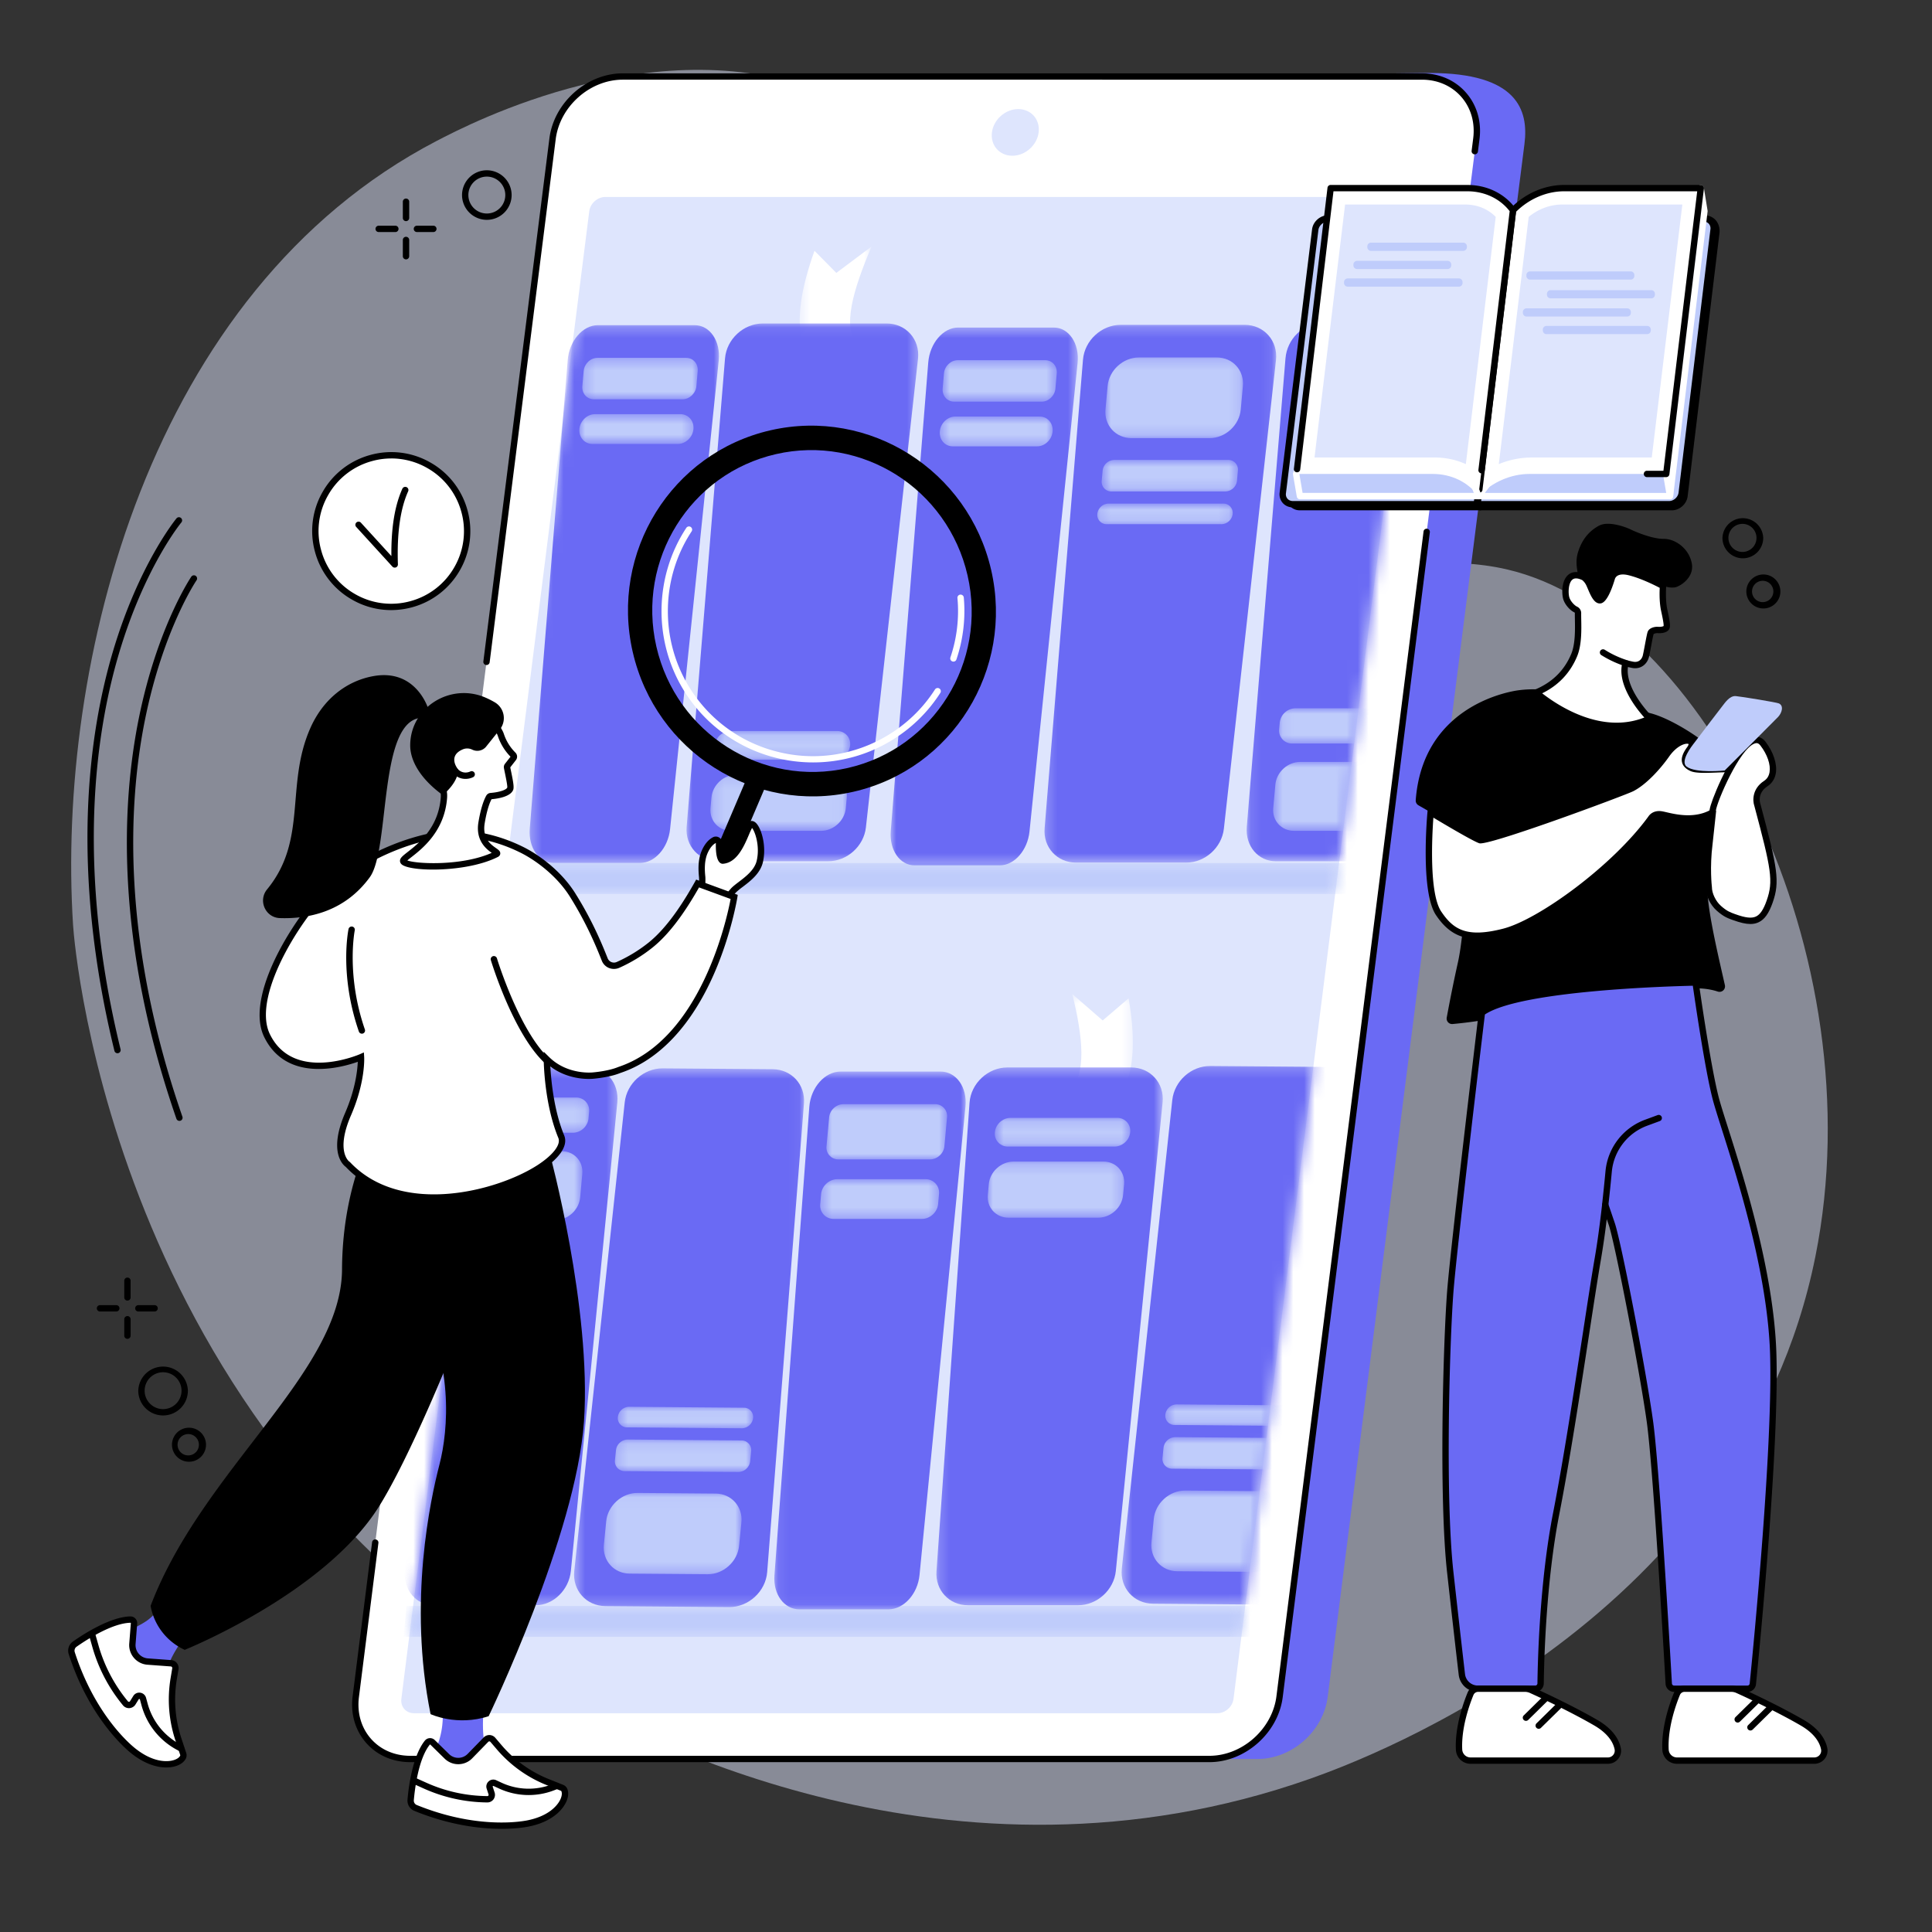 <svg width="180" height="180" viewBox="0 0 180 180" fill="none" xmlns="http://www.w3.org/2000/svg"><rect x="0" y="0" width="180" height="180" fill="#333333" stroke="none"/><path d="M52.925 158.128C10.746 135.039 6.944 88.326 6.807 86.181 5.262 61.89 13.784 27.15 40.666 13.138c3.107-1.618 20.85-10.867 36.592-4.307 12.531 5.224 24.623 20.813 28.707 34.317.577 1.914 1.031 3.905 2.838 5.953 6.981 7.903 20.706 1.427 31.579 3.945 18.521 4.29 34.374 35.98 28.759 63.993-6.763 33.73-41.563 46.731-47.029 48.664-33.632 11.888-63.122-4.254-69.187-7.575" fill="#DEE5FD" fill-opacity=".5"/><path d="M43.269 47.616a7.06 7.06 0 0 1-4.948 8.677 7.07 7.07 0 0 1-8.685-4.944 7.06 7.06 0 0 1 4.948-8.676c3.765-1.031 7.654 1.181 8.685 4.943" fill="#fff"/><path d="M36.463 42.713c-.6 0-1.206.08-1.8.245a6.72 6.72 0 0 0-4.093 3.175 6.7 6.7 0 0 0-.647 5.137 6.72 6.72 0 0 0 3.178 4.091 6.73 6.73 0 0 0 5.143.645 6.73 6.73 0 0 0 4.093-3.174 6.72 6.72 0 0 0 .647-5.138 6.72 6.72 0 0 0-3.18-4.09 6.74 6.74 0 0 0-3.341-.892m-.02 14.13a7.3 7.3 0 0 1-3.635-.97 7.3 7.3 0 0 1-3.457-4.445 7.3 7.3 0 0 1 .703-5.588 7.32 7.32 0 0 1 4.451-3.452 7.32 7.32 0 0 1 5.593.703 7.3 7.3 0 0 1 3.456 4.446 7.3 7.3 0 0 1-.703 5.587 7.33 7.33 0 0 1-4.451 3.454 7.5 7.5 0 0 1-1.958.264" fill="#000"/><path d="M36.777 52.884a.3.3 0 0 1-.219-.095l-3.371-3.696a.294.294 0 0 1 .019-.416.296.296 0 0 1 .418.019l2.84 3.112c-.024-2.634.312-4.693 1.022-6.274a.3.3 0 0 1 .392-.15.297.297 0 0 1 .148.392c-.733 1.63-1.054 3.917-.954 6.803a.293.293 0 0 1-.295.305" fill="#000"/><path d="M117.157 163.881H42.708c-3.208 0-5.48-2.592-5.075-5.787L55.965 13.41c.404-3.195 3.333-5.784 6.541-5.784l70.712-.825c8.117 0 9.218 3.414 8.813 6.609l-18.332 144.684c-.405 3.195-3.334 5.787-6.542 5.787" fill="#6A6AF4"/><path d="M112.674 163.881H38.225c-3.208 0-5.48-2.599-5.077-5.805L51.482 12.932c.403-3.205 3.331-5.803 6.541-5.803h74.449c3.207 0 5.479 2.598 5.076 5.803l-18.334 145.144c-.403 3.206-3.332 5.805-6.54 5.805" fill="#fff"/><path d="M37.394 158.276 54.899 19.687c.091-.74.768-1.338 1.509-1.338h74.848c.741 0 1.266.598 1.172 1.338l-17.503 138.589c-.092.741-.769 1.341-1.511 1.341H38.566c-.741 0-1.266-.6-1.172-1.341M94.317 14.51c-1.202 0-2.053-.974-1.901-2.174s1.249-2.173 2.45-2.173c1.203 0 2.054.973 1.902 2.173s-1.249 2.175-2.45 2.175" fill="#DEE5FD"/><path d="M112.673 164.175H38.224c-1.63 0-3.086-.634-4.1-1.783-1.026-1.163-1.478-2.708-1.27-4.352l1.813-14.349a.296.296 0 1 1 .587.075l-1.813 14.347c-.186 1.474.214 2.856 1.125 3.889.902 1.02 2.201 1.582 3.658 1.582h74.449c3.058 0 5.863-2.488 6.249-5.544l13.707-108.523a.293.293 0 0 1 .33-.257c.161.02.275.169.256.33l-13.706 108.523c-.424 3.343-3.489 6.062-6.836 6.062M45.326 61.958l-.037-.002a.295.295 0 0 1-.255-.33l6.153-48.732c.422-3.343 3.488-6.061 6.837-6.061h74.448c1.628 0 3.085.633 4.099 1.783 1.028 1.162 1.478 2.707 1.271 4.352l-.148 1.164a.296.296 0 0 1-.587-.073l.147-1.165c.187-1.473-.212-2.853-1.125-3.888-.902-1.02-2.2-1.583-3.657-1.583H58.024c-3.06 0-5.864 2.488-6.25 5.544L45.62 61.7a.294.294 0 0 1-.293.259" fill="#000"/><mask id="a" style="mask-type:luminance" maskUnits="userSpaceOnUse" x="45" y="80" width="81" height="4"><path d="M45.938 80.359h79.944v2.95H45.938z" fill="#fff"/></mask><g mask="url(#a)"><mask id="b" style="mask-type:luminance" maskUnits="userSpaceOnUse" x="37" y="18" width="96" height="142"><path d="M37.386 158.276 54.889 19.687c.094-.74.77-1.338 1.511-1.338h74.848c.741 0 1.266.598 1.172 1.338l-17.503 138.589c-.092.741-.769 1.341-1.509 1.341h-74.85c-.74 0-1.266-.6-1.172-1.341" fill="#fff"/></mask><g mask="url(#b)"><path d="M125.543 83.295H45.984l.265-2.884h79.558z" fill="#BFCCFB"/></g></g><mask id="c" style="mask-type:luminance" maskUnits="userSpaceOnUse" x="37" y="149" width="80" height="4"><path d="M37.523 149.586h79.229v2.951H37.523z" fill="#fff"/></mask><g mask="url(#c)"><mask id="d" style="mask-type:luminance" maskUnits="userSpaceOnUse" x="37" y="18" width="96" height="142"><path d="M37.394 158.276 54.897 19.688c.093-.741.77-1.34 1.511-1.34h74.848c.741 0 1.266.599 1.172 1.34l-17.503 138.588c-.092.741-.769 1.341-1.509 1.341h-74.85c-.741 0-1.266-.6-1.172-1.341" fill="#fff"/></mask><g mask="url(#d)"><path d="M116.421 152.503h-78.82l.263-2.883h78.819z" fill="#BFCCFB"/></g></g><mask id="e" style="mask-type:luminance" maskUnits="userSpaceOnUse" x="99" y="92" width="7" height="10"><path d="M99.477 92.612h6.088v9.212h-6.088z" fill="#fff"/></mask><g mask="url(#e)"><mask id="f" style="mask-type:luminance" maskUnits="userSpaceOnUse" x="37" y="18" width="96" height="142"><path d="M37.394 158.276 54.897 19.687c.093-.74.77-1.338 1.511-1.338h74.848c.741 0 1.266.598 1.172 1.338l-17.503 138.589c-.092.741-.769 1.341-1.509 1.341h-74.85c-.741 0-1.266-.6-1.172-1.341" fill="#fff"/></mask><g mask="url(#f)"><path d="M104.631 101.741c1.123-2.323 1.108-5.35.516-8.73l-2.41 2.063-2.833-2.46c.966 3.98 1.416 7.531-.373 9.206z" fill="#fff"/></g></g><mask id="g" style="mask-type:luminance" maskUnits="userSpaceOnUse" x="87" y="99" width="22" height="51"><path d="M87.21 99.409h21.128v50.177H87.211z" fill="#fff"/></mask><g mask="url(#g)"><mask id="h" style="mask-type:luminance" maskUnits="userSpaceOnUse" x="37" y="18" width="96" height="142"><path d="M37.394 158.276 54.897 19.687c.093-.74.77-1.338 1.511-1.338h74.848c.741 0 1.266.598 1.172 1.338l-17.503 138.589c-.092.741-.769 1.341-1.509 1.341h-74.85c-.741 0-1.266-.6-1.172-1.341" fill="#fff"/></mask><g mask="url(#h)"><path d="M90.188 149.557h10.257c1.77 0 3.339-1.427 3.515-3.197l4.358-43.655c.178-1.793-1.138-3.253-2.933-3.253H93.854c-1.808 0-3.397 1.483-3.525 3.288l-3.079 43.658c-.124 1.755 1.183 3.159 2.938 3.159" fill="#6A6AF4"/></g></g><mask id="i" style="mask-type:luminance" maskUnits="userSpaceOnUse" x="92" y="104" width="14" height="3"><path d="M92.672 104.149h12.712v2.683H92.672z" fill="#fff"/></mask><g mask="url(#i)"><mask id="j" style="mask-type:luminance" maskUnits="userSpaceOnUse" x="37" y="18" width="96" height="142"><path d="M37.394 158.276 54.897 19.687c.093-.74.77-1.338 1.511-1.338h74.848c.741 0 1.266.598 1.172 1.338l-17.503 138.589c-.092.741-.769 1.341-1.509 1.341h-74.85c-.741 0-1.266-.6-1.172-1.341" fill="#fff"/></mask><g mask="url(#j)"><path d="M93.908 106.82h9.93c.739 0 1.391-.596 1.459-1.335a1.2 1.2 0 0 0-1.215-1.335H94.15c-.739 0-1.391.599-1.457 1.335a1.198 1.198 0 0 0 1.215 1.335" fill="#BFCCFB"/></g></g><mask id="k" style="mask-type:luminance" maskUnits="userSpaceOnUse" x="91" y="108" width="14" height="6"><path d="M91.96 108.174h12.802v5.277H91.961z" fill="#fff"/></mask><g mask="url(#k)"><mask id="l" style="mask-type:luminance" maskUnits="userSpaceOnUse" x="37" y="18" width="96" height="142"><path d="M37.394 158.276 54.897 19.687c.093-.74.77-1.338 1.511-1.338h74.848c.741 0 1.266.598 1.172 1.338l-17.503 138.589c-.092.741-.769 1.341-1.509 1.341h-74.85c-.741 0-1.266-.6-1.172-1.341" fill="#fff"/></mask><g mask="url(#l)"><path d="M93.958 113.447h8.366c1.172 0 2.205-.947 2.312-2.115l.09-.996c.107-1.168-.755-2.115-1.925-2.115h-8.369c-1.17 0-2.205.947-2.31 2.115l-.09.996c-.106 1.168.756 2.115 1.926 2.115" fill="#BFCCFB"/></g></g><mask id="m" style="mask-type:luminance" maskUnits="userSpaceOnUse" x="37" y="99" width="21" height="51"><path d="M37.703 99.409h19.873v50.177H37.703z" fill="#fff"/></mask><g mask="url(#m)"><mask id="n" style="mask-type:luminance" maskUnits="userSpaceOnUse" x="37" y="18" width="96" height="142"><path d="M37.394 158.276 54.897 19.687c.093-.74.77-1.338 1.511-1.338h74.848c.741 0 1.266.598 1.172 1.338l-17.503 138.589c-.092.741-.769 1.341-1.509 1.341h-74.85c-.741 0-1.266-.6-1.172-1.341" fill="#fff"/></mask><g mask="url(#n)"><path d="M40.412 149.557h9.497c1.639 0 3.101-1.427 3.278-3.195l4.327-43.657c.176-1.791-1.033-3.253-2.693-3.253H44.144c-1.674 0-3.155 1.483-3.285 3.29l-3.146 43.656c-.126 1.755 1.074 3.159 2.7 3.159" fill="#6A6AF4"/></g></g><mask id="o" style="mask-type:luminance" maskUnits="userSpaceOnUse" x="43" y="102" width="12" height="4"><path d="M43.523 102.24h11.37v3.341h-11.37z" fill="#fff"/></mask><g mask="url(#o)"><mask id="p" style="mask-type:luminance" maskUnits="userSpaceOnUse" x="37" y="18" width="96" height="142"><path d="M37.394 158.276 54.897 19.687c.093-.74.77-1.338 1.511-1.338h74.848c.741 0 1.266.598 1.172 1.338l-17.503 138.589c-.092.741-.769 1.341-1.509 1.341h-74.85c-.741 0-1.266-.6-1.172-1.341" fill="#fff"/></mask><g mask="url(#p)"><path d="M44.76 105.534h8.612c.738 0 1.39-.598 1.458-1.335l.055-.607a1.2 1.2 0 0 0-1.215-1.337h-8.612c-.739 0-1.391.598-1.459 1.337l-.054.607a1.2 1.2 0 0 0 1.215 1.335" fill="#BFCCFB"/></g></g><mask id="q" style="mask-type:luminance" maskUnits="userSpaceOnUse" x="42" y="107" width="13" height="7"><path d="M42.719 107.19h11.548v6.529H42.719z" fill="#fff"/></mask><g mask="url(#q)"><mask id="r" style="mask-type:luminance" maskUnits="userSpaceOnUse" x="37" y="18" width="96" height="142"><path d="M37.394 158.276 54.897 19.687c.093-.74.77-1.338 1.511-1.338h74.848c.741 0 1.266.598 1.172 1.338l-17.503 138.589c-.092.741-.769 1.341-1.509 1.341h-74.85c-.741 0-1.266-.6-1.172-1.341" fill="#fff"/></mask><g mask="url(#r)"><path d="M44.692 113.67h7.05c1.17 0 2.204-.947 2.31-2.117l.2-2.184c.104-1.168-.758-2.115-1.927-2.115h-7.05c-1.17 0-2.204.947-2.31 2.115l-.198 2.184c-.107 1.17.755 2.117 1.925 2.117" fill="#BFCCFB"/></g></g><mask id="s" style="mask-type:luminance" maskUnits="userSpaceOnUse" x="53" y="99" width="22" height="51"><path d="M53.46 99.499h21.487v50.261H53.46z" fill="#fff"/></mask><g mask="url(#s)"><mask id="t" style="mask-type:luminance" maskUnits="userSpaceOnUse" x="37" y="18" width="96" height="142"><path d="M37.394 158.276 54.897 19.688c.093-.741.77-1.34 1.511-1.34h74.848c.741 0 1.266.599 1.172 1.34l-17.503 138.588c-.092.741-.769 1.341-1.509 1.341h-74.85c-.741 0-1.266-.6-1.172-1.341" fill="#fff"/></mask><g mask="url(#t)"><path d="m71.99 99.617-10.246-.08c-1.77-.014-3.349 1.4-3.54 3.168l-4.7 43.654c-.194 1.792 1.11 3.264 2.902 3.277l11.524.092c1.805.015 3.406-1.458 3.547-3.264l3.426-43.663c.137-1.753-1.155-3.169-2.912-3.184" fill="#6A6AF4"/></g></g><mask id="u" style="mask-type:luminance" maskUnits="userSpaceOnUse" x="56" y="139" width="14" height="8"><path d="M56.234 139.031h12.884v7.692H56.234z" fill="#fff"/></mask><g mask="url(#u)"><mask id="v" style="mask-type:luminance" maskUnits="userSpaceOnUse" x="37" y="18" width="96" height="142"><path d="M37.394 158.276 54.897 19.687c.093-.74.77-1.338 1.511-1.338h74.848c.741 0 1.266.598 1.172 1.338l-17.503 138.589c-.092.741-.769 1.341-1.509 1.341h-74.85c-.741 0-1.266-.6-1.172-1.341" fill="#fff"/></mask><g mask="url(#v)"><path d="m66.666 139.151-7.253-.058c-1.475-.011-2.79 1.176-2.936 2.651l-.214 2.175c-.146 1.474.932 2.68 2.408 2.693l7.252.056c1.476.011 2.788-1.174 2.935-2.649l.215-2.175c.147-1.476-.932-2.682-2.407-2.693" fill="#BFCCFB"/></g></g><mask id="w" style="mask-type:luminance" maskUnits="userSpaceOnUse" x="57" y="134" width="14" height="4"><path d="M57.219 134.111H70.02v3.042h-12.8z" fill="#fff"/></mask><g mask="url(#w)"><mask id="x" style="mask-type:luminance" maskUnits="userSpaceOnUse" x="37" y="18" width="96" height="142"><path d="M37.394 158.276 54.897 19.688c.093-.741.77-1.34 1.511-1.34h74.848c.741 0 1.266.599 1.172 1.34l-17.503 138.588c-.092.741-.769 1.341-1.509 1.341h-74.85c-.741 0-1.266-.6-1.172-1.341" fill="#fff"/></mask><g mask="url(#x)"><path d="m69.077 134.203-10.587-.084a1.12 1.12 0 0 0-1.102.996l-.094.93a.904.904 0 0 0 .906 1.012l10.586.083a1.125 1.125 0 0 0 1.104-.996l.092-.93a.902.902 0 0 0-.906-1.011" fill="#BFCCFB"/></g></g><mask id="y" style="mask-type:luminance" maskUnits="userSpaceOnUse" x="57" y="131" width="14" height="3"><path d="M57.492 131.04h12.713v2.089H57.492z" fill="#fff"/></mask><g mask="url(#y)"><mask id="z" style="mask-type:luminance" maskUnits="userSpaceOnUse" x="37" y="18" width="96" height="142"><path d="M37.394 158.276 54.897 19.688c.093-.741.77-1.34 1.511-1.34h74.848c.741 0 1.266.599 1.172 1.34l-17.503 138.588c-.092.741-.769 1.341-1.509 1.341h-74.85c-.741 0-1.266-.6-1.172-1.341" fill="#fff"/></mask><g mask="url(#z)"><path d="m69.297 131.153-10.678-.085a1.07 1.07 0 0 0-1.052.951.86.86 0 0 0 .863.965l10.678.085a1.07 1.07 0 0 0 1.054-.951.86.86 0 0 0-.865-.965" fill="#BFCCFB"/></g></g><mask id="A" style="mask-type:luminance" maskUnits="userSpaceOnUse" x="104" y="99" width="22" height="51"><path d="M104.492 99.23h21.486v50.356h-21.486z" fill="#fff"/></mask><g mask="url(#A)"><mask id="B" style="mask-type:luminance" maskUnits="userSpaceOnUse" x="37" y="18" width="96" height="142"><path d="M37.394 158.276 54.897 19.688c.093-.741.77-1.34 1.511-1.34h74.848c.741 0 1.266.599 1.172 1.34l-17.503 138.588c-.092.741-.769 1.341-1.509 1.341h-74.85c-.741 0-1.266-.6-1.172-1.341" fill="#fff"/></mask><g mask="url(#B)"><path d="m123.006 99.396-10.246-.08c-1.769-.016-3.349 1.4-3.54 3.168l-4.701 43.654c-.193 1.79 1.112 3.262 2.902 3.275l11.524.092c1.806.015 3.405-1.457 3.548-3.262l3.425-43.664c.139-1.755-1.157-3.17-2.912-3.183" fill="#6A6AF4"/></g></g><mask id="C" style="mask-type:luminance" maskUnits="userSpaceOnUse" x="107" y="138" width="14" height="9"><path d="M107.266 138.851h12.89v7.603h-12.89z" fill="#fff"/></mask><g mask="url(#C)"><mask id="D" style="mask-type:luminance" maskUnits="userSpaceOnUse" x="37" y="18" width="96" height="142"><path d="M37.394 158.276 54.897 19.688c.093-.741.77-1.34 1.511-1.34h74.848c.741 0 1.266.599 1.172 1.34l-17.503 138.588c-.092.741-.769 1.341-1.509 1.341h-74.85c-.741 0-1.266-.6-1.172-1.341" fill="#fff"/></mask><g mask="url(#D)"><path d="m117.681 138.928-7.252-.056c-1.476-.011-2.788 1.174-2.934 2.649l-.216 2.175c-.146 1.476.932 2.682 2.407 2.693l7.253.056c1.476.013 2.79-1.174 2.936-2.649l.214-2.175c.146-1.476-.932-2.68-2.408-2.693" fill="#BFCCFB"/></g></g><mask id="E" style="mask-type:luminance" maskUnits="userSpaceOnUse" x="108" y="133" width="14" height="4"><path d="M108.25 133.843h12.803v3.131H108.25z" fill="#fff"/></mask><g mask="url(#E)"><mask id="F" style="mask-type:luminance" maskUnits="userSpaceOnUse" x="37" y="18" width="96" height="142"><path d="M37.394 158.276 54.897 19.687c.093-.74.77-1.338 1.511-1.338h74.848c.741 0 1.266.598 1.172 1.338l-17.503 138.589c-.092.741-.769 1.341-1.509 1.341h-74.85c-.741 0-1.266-.6-1.172-1.341" fill="#fff"/></mask><g mask="url(#F)"><path d="m120.092 133.98-10.588-.084a1.125 1.125 0 0 0-1.103.997l-.091.928a.903.903 0 0 0 .903 1.013l10.587.084a1.123 1.123 0 0 0 1.104-.997l.092-.929a.902.902 0 0 0-.904-1.012" fill="#BFCCFB"/></g></g><mask id="G" style="mask-type:luminance" maskUnits="userSpaceOnUse" x="108" y="130" width="14" height="3"><path d="M108.516 130.802h12.71v2.057h-12.71z" fill="#fff"/></mask><g mask="url(#G)"><mask id="H" style="mask-type:luminance" maskUnits="userSpaceOnUse" x="37" y="18" width="96" height="142"><path d="M37.386 158.276 54.889 19.688c.094-.741.77-1.34 1.511-1.34h74.848c.741 0 1.266.599 1.172 1.34l-17.503 138.588c-.092.741-.769 1.341-1.509 1.341h-74.85c-.74 0-1.266-.6-1.172-1.341" fill="#fff"/></mask><g mask="url(#H)"><path d="m120.305 130.931-10.678-.086a1.07 1.07 0 0 0-1.052.951.86.86 0 0 0 .864.965l10.679.086a1.07 1.07 0 0 0 1.051-.95.86.86 0 0 0-.864-.966" fill="#BFCCFB"/></g></g><mask id="I" style="mask-type:luminance" maskUnits="userSpaceOnUse" x="72" y="99" width="18" height="51"><path d="M72.086 99.767H89.99v50.175H72.086z" fill="#fff"/></mask><g mask="url(#I)"><mask id="J" style="mask-type:luminance" maskUnits="userSpaceOnUse" x="37" y="18" width="96" height="142"><path d="M37.394 158.276 54.897 19.687c.093-.74.77-1.338 1.511-1.338h74.848c.741 0 1.266.598 1.172 1.338l-17.503 138.589c-.092.741-.769 1.341-1.509 1.341h-74.85c-.741 0-1.266-.6-1.172-1.341" fill="#fff"/></mask><g mask="url(#J)"><path d="M74.475 149.938h8.295c1.432 0 2.726-1.425 2.9-3.195l4.281-43.658c.176-1.79-.864-3.25-2.314-3.25H78.31c-1.46 0-2.773 1.482-2.908 3.288l-3.25 43.657c-.129 1.755.903 3.158 2.324 3.158" fill="#6A6AF4"/></g></g><mask id="K" style="mask-type:luminance" maskUnits="userSpaceOnUse" x="76" y="102" width="13" height="7"><path d="M76.914 102.808h11.37v5.276h-11.37z" fill="#fff"/></mask><g mask="url(#K)"><mask id="L" style="mask-type:luminance" maskUnits="userSpaceOnUse" x="37" y="18" width="96" height="142"><path d="M37.394 158.276 54.897 19.687c.093-.74.77-1.338 1.511-1.338h74.848c.741 0 1.266.598 1.172 1.338l-17.503 138.589c-.092.741-.769 1.341-1.509 1.341h-74.85c-.741 0-1.266-.6-1.172-1.341" fill="#fff"/></mask><g mask="url(#L)"><path d="M78.123 108.017h8.521c.681 0 1.281-.55 1.343-1.228l.244-2.685a1.105 1.105 0 0 0-1.118-1.23h-8.522c-.68 0-1.28.551-1.342 1.23l-.244 2.685a1.103 1.103 0 0 0 1.118 1.228" fill="#BFCCFB"/></g></g><mask id="M" style="mask-type:luminance" maskUnits="userSpaceOnUse" x="76" y="109" width="12" height="5"><path d="M76.383 109.785h11.19v3.846h-11.19z" fill="#fff"/></mask><g mask="url(#M)"><mask id="N" style="mask-type:luminance" maskUnits="userSpaceOnUse" x="37" y="18" width="96" height="142"><path d="M37.394 158.276 54.897 19.687c.093-.74.77-1.338 1.511-1.338h74.848c.741 0 1.266.598 1.172 1.338l-17.503 138.589c-.092.741-.769 1.341-1.509 1.341h-74.85c-.741 0-1.266-.6-1.172-1.341" fill="#fff"/></mask><g mask="url(#N)"><path d="M77.682 113.561h8.203c.769 0 1.445-.621 1.517-1.387l.082-.921a1.248 1.248 0 0 0-1.263-1.389h-8.202c-.769 0-1.447.622-1.517 1.389l-.082.921a1.246 1.246 0 0 0 1.262 1.387" fill="#BFCCFB"/></g></g><mask id="O" style="mask-type:luminance" maskUnits="userSpaceOnUse" x="74" y="22" width="8" height="11"><path d="M74.5 22.939h6.714v9.302H74.5z" fill="#fff"/></mask><g mask="url(#O)"><mask id="P" style="mask-type:luminance" maskUnits="userSpaceOnUse" x="37" y="18" width="96" height="142"><path d="M37.394 158.276 54.897 19.687c.093-.74.77-1.338 1.511-1.338h74.848c.741 0 1.266.598 1.172 1.338l-17.503 138.589c-.092.741-.769 1.341-1.509 1.341h-74.85c-.741 0-1.266-.6-1.172-1.341" fill="#fff"/></mask><g mask="url(#P)"><path d="M74.814 32.092c-.701-2.32-.137-5.347 1.07-8.728l2.035 2.063 3.281-2.46c-1.69 3.98-2.784 7.532-1.301 9.206z" fill="#fff"/></g></g><mask id="Q" style="mask-type:luminance" maskUnits="userSpaceOnUse" x="63" y="30" width="23" height="51"><path d="M63.938 30.094h21.665v50.175H63.938z" fill="#fff"/></mask><g mask="url(#Q)"><mask id="R" style="mask-type:luminance" maskUnits="userSpaceOnUse" x="37" y="18" width="96" height="142"><path d="M37.394 158.276 54.897 19.687c.093-.74.77-1.338 1.511-1.338h74.848c.741 0 1.266.598 1.172 1.338l-17.503 138.589c-.092.741-.769 1.341-1.509 1.341h-74.85c-.741 0-1.266-.6-1.172-1.341" fill="#fff"/></mask><g mask="url(#R)"><path d="M77.164 80.24H66.908c-1.77 0-3.08-1.424-2.936-3.194l3.577-43.656c.147-1.793 1.73-3.253 3.522-3.253H82.6c1.808 0 3.128 1.483 2.928 3.288l-4.853 43.658c-.193 1.755-1.755 3.157-3.512 3.157" fill="#6A6AF4"/></g></g><mask id="S" style="mask-type:luminance" maskUnits="userSpaceOnUse" x="66" y="68" width="14" height="3"><path d="M66.531 68.106h12.713v2.683H66.53z" fill="#fff"/></mask><g mask="url(#S)"><mask id="T" style="mask-type:luminance" maskUnits="userSpaceOnUse" x="37" y="18" width="96" height="142"><path d="M37.394 158.276 54.897 19.688c.093-.741.77-1.34 1.511-1.34h74.848c.741 0 1.266.599 1.172 1.34l-17.503 138.588c-.092.741-.769 1.341-1.509 1.341h-74.85c-.741 0-1.266-.6-1.172-1.341" fill="#fff"/></mask><g mask="url(#T)"><path d="M77.744 70.78h-9.93a1.2 1.2 0 0 1-1.215-1.337 1.493 1.493 0 0 1 1.457-1.335h9.932a1.2 1.2 0 0 1 1.215 1.335c-.067.737-.72 1.337-1.459 1.337" fill="#BFCCFB"/></g></g><mask id="U" style="mask-type:luminance" maskUnits="userSpaceOnUse" x="66" y="72" width="13" height="6"><path d="M66.172 72.13h12.8v5.278h-12.8z" fill="#fff"/></mask><g mask="url(#U)"><mask id="V" style="mask-type:luminance" maskUnits="userSpaceOnUse" x="37" y="18" width="96" height="142"><path d="M37.394 158.276 54.897 19.688c.093-.741.77-1.34 1.511-1.34h74.848c.741 0 1.266.599 1.172 1.34l-17.503 138.588c-.092.741-.769 1.341-1.509 1.341h-74.85c-.741 0-1.266-.6-1.172-1.341" fill="#fff"/></mask><g mask="url(#V)"><path d="M76.49 77.406h-8.366c-1.17 0-2.033-.947-1.928-2.117l.09-.994c.107-1.17 1.142-2.117 2.312-2.117h8.368c1.17 0 2.033.947 1.926 2.117l-.09.994c-.107 1.17-1.142 2.117-2.312 2.117" fill="#BFCCFB"/></g></g><mask id="W" style="mask-type:luminance" maskUnits="userSpaceOnUse" x="116" y="30" width="17" height="51"><path d="M116.125 30.094h16.352v50.175h-16.352z" fill="#fff"/></mask><g mask="url(#W)"><mask id="X" style="mask-type:luminance" maskUnits="userSpaceOnUse" x="37" y="18" width="96" height="142"><path d="M37.394 158.276 54.897 19.687c.093-.74.77-1.338 1.511-1.338h74.848c.741 0 1.266.598 1.172 1.338l-17.503 138.589c-.092.741-.769 1.341-1.509 1.341h-74.85c-.741 0-1.266-.6-1.172-1.341" fill="#fff"/></mask><g mask="url(#X)"><path d="M128.354 80.24h-9.495c-1.641 0-2.845-1.424-2.699-3.194l3.606-43.656c.146-1.793 1.622-3.253 3.281-3.253h10.678c1.675 0 2.886 1.483 2.689 3.288l-4.787 43.658c-.193 1.755-1.648 3.157-3.273 3.157" fill="#6A6AF4"/></g></g><mask id="Y" style="mask-type:luminance" maskUnits="userSpaceOnUse" x="119" y="65" width="12" height="5"><path d="M119.086 65.959h11.458v3.4h-11.458z" fill="#fff"/></mask><g mask="url(#Y)"><mask id="Z" style="mask-type:luminance" maskUnits="userSpaceOnUse" x="37" y="18" width="96" height="142"><path d="M37.394 158.276 54.897 19.687c.093-.74.77-1.338 1.511-1.338h74.848c.741 0 1.266.598 1.172 1.338l-17.503 138.589c-.092.741-.769 1.341-1.509 1.341h-74.85c-.741 0-1.266-.6-1.172-1.341" fill="#fff"/></mask><g mask="url(#Z)"><path d="M129.004 69.27h-8.61a1.2 1.2 0 0 1-1.216-1.335l.054-.608a1.496 1.496 0 0 1 1.459-1.337h8.612c.738 0 1.282.599 1.216 1.337l-.056.608a1.494 1.494 0 0 1-1.459 1.335" fill="#BFCCFB"/></g></g><mask id="aa" style="mask-type:luminance" maskUnits="userSpaceOnUse" x="118" y="70" width="13" height="8"><path d="M118.562 70.967h11.624v6.44h-11.624z" fill="#fff"/></mask><g mask="url(#aa)"><mask id="ab" style="mask-type:luminance" maskUnits="userSpaceOnUse" x="37" y="18" width="96" height="142"><path d="M37.394 158.276 54.897 19.687c.093-.74.77-1.338 1.511-1.338h74.848c.741 0 1.266.598 1.172 1.338l-17.503 138.589c-.092.741-.769 1.341-1.509 1.341h-74.85c-.741 0-1.266-.6-1.172-1.341" fill="#fff"/></mask><g mask="url(#ab)"><path d="M127.602 77.404h-7.05c-1.17 0-2.033-.947-1.926-2.115l.197-2.185c.107-1.168 1.142-2.117 2.312-2.117h7.048c1.17 0 2.033.95 1.928 2.117l-.199 2.185c-.107 1.168-1.142 2.115-2.31 2.115" fill="#BFCCFB"/></g></g><mask id="ac" style="mask-type:luminance" maskUnits="userSpaceOnUse" x="97" y="30" width="22" height="51"><path d="M97.242 30.24h21.664v50.209H97.242z" fill="#fff"/></mask><g mask="url(#ac)"><mask id="ad" style="mask-type:luminance" maskUnits="userSpaceOnUse" x="37" y="18" width="96" height="142"><path d="M37.394 158.276 54.897 19.687c.093-.74.77-1.338 1.511-1.338h74.848c.741 0 1.266.598 1.172 1.338l-17.503 138.589c-.092.741-.769 1.341-1.509 1.341h-74.85c-.741 0-1.266-.6-1.172-1.341" fill="#fff"/></mask><g mask="url(#ad)"><path d="M110.512 80.368h-10.254c-1.77 0-3.08-1.427-2.934-3.195l3.575-43.657c.147-1.793 1.727-3.253 3.522-3.253h11.531c1.807 0 3.129 1.483 2.929 3.288l-4.855 43.658c-.195 1.755-1.755 3.16-3.514 3.16" fill="#6A6AF4"/></g></g><mask id="ae" style="mask-type:luminance" maskUnits="userSpaceOnUse" x="102" y="33" width="14" height="8"><path d="M102.969 33.223h12.892v7.603h-12.892z" fill="#fff"/></mask><g mask="url(#ae)"><mask id="af" style="mask-type:luminance" maskUnits="userSpaceOnUse" x="37" y="18" width="96" height="142"><path d="M37.394 158.276 54.897 19.688c.093-.741.77-1.34 1.511-1.34h74.848c.741 0 1.266.599 1.172 1.34l-17.503 138.588c-.092.741-.769 1.341-1.509 1.341h-74.85c-.741 0-1.266-.6-1.172-1.341" fill="#fff"/></mask><g mask="url(#af)"><path d="M112.684 40.82h-7.258c-1.476 0-2.565-1.195-2.43-2.67l.197-2.174c.133-1.476 1.44-2.672 2.917-2.672h7.256c1.478 0 2.565 1.196 2.43 2.672l-.197 2.175c-.133 1.474-1.44 2.67-2.915 2.67" fill="#BFCCFB"/></g></g><mask id="ag" style="mask-type:luminance" maskUnits="userSpaceOnUse" x="102" y="42" width="14" height="4"><path d="M102.609 42.793h12.803v3.041h-12.803z" fill="#fff"/></mask><g mask="url(#ag)"><mask id="ah" style="mask-type:luminance" maskUnits="userSpaceOnUse" x="37" y="18" width="96" height="142"><path d="M37.394 158.276 54.897 19.688c.093-.741.77-1.34 1.511-1.34h74.848c.741 0 1.266.599 1.172 1.34l-17.503 138.588c-.092.741-.769 1.341-1.509 1.341h-74.85c-.741 0-1.266-.6-1.172-1.341" fill="#fff"/></mask><g mask="url(#ah)"><path d="M114.154 45.786h-10.596a.9.9 0 0 1-.913-1.003l.084-.93a1.12 1.12 0 0 1 1.095-1.003h10.596a.9.9 0 0 1 .913 1.003l-.084.93a1.12 1.12 0 0 1-1.095 1.003" fill="#BFCCFB"/></g></g><mask id="ai" style="mask-type:luminance" maskUnits="userSpaceOnUse" x="102" y="46" width="13" height="3"><path d="M102.164 46.909h12.711v1.967h-12.711z" fill="#fff"/></mask><g mask="url(#ai)"><mask id="aj" style="mask-type:luminance" maskUnits="userSpaceOnUse" x="37" y="18" width="96" height="142"><path d="M37.394 158.276 54.897 19.687c.093-.74.77-1.338 1.511-1.338h74.848c.741 0 1.266.598 1.172 1.338l-17.503 138.589c-.092.741-.769 1.341-1.509 1.341h-74.85c-.741 0-1.266-.6-1.172-1.341" fill="#fff"/></mask><g mask="url(#aj)"><path d="M113.798 48.836H103.11a.863.863 0 0 1-.872-.96 1.07 1.07 0 0 1 1.047-.956h10.687a.86.86 0 0 1 .872.956c-.049.53-.517.96-1.046.96" fill="#BFCCFB"/></g></g><mask id="ak" style="mask-type:luminance" maskUnits="userSpaceOnUse" x="82" y="30" width="19" height="51"><path d="M82.914 30.452h17.546v50.175H82.914z" fill="#fff"/></mask><g mask="url(#ak)"><mask id="al" style="mask-type:luminance" maskUnits="userSpaceOnUse" x="37" y="18" width="96" height="142"><path d="M37.394 158.276 54.897 19.688c.093-.741.77-1.34 1.511-1.34h74.848c.741 0 1.266.599 1.172 1.34l-17.503 138.588c-.092.741-.769 1.341-1.509 1.341h-74.85c-.741 0-1.266-.6-1.172-1.341" fill="#fff"/></mask><g mask="url(#al)"><path d="M93.145 80.623H85.21c-1.37 0-2.36-1.427-2.22-3.195l3.493-43.657c.144-1.793 1.391-3.253 2.779-3.253h8.925c1.398 0 2.396 1.483 2.21 3.29l-4.48 43.656c-.18 1.755-1.41 3.16-2.772 3.16" fill="#6A6AF4"/></g></g><mask id="am" style="mask-type:luminance" maskUnits="userSpaceOnUse" x="87" y="33" width="12" height="5"><path d="M87.75 33.491h10.744v3.936H87.75z" fill="#fff"/></mask><g mask="url(#am)"><mask id="an" style="mask-type:luminance" maskUnits="userSpaceOnUse" x="37" y="18" width="96" height="142"><path d="M37.394 158.276 54.897 19.687c.093-.74.77-1.338 1.511-1.338h74.848c.741 0 1.266.598 1.172 1.338l-17.503 138.589c-.092.741-.769 1.341-1.509 1.341h-74.85c-.741 0-1.266-.6-1.172-1.341" fill="#fff"/></mask><g mask="url(#an)"><path d="M97.048 37.421h-8.154c-.649 0-1.127-.55-1.069-1.228l.122-1.406c.058-.677.634-1.228 1.282-1.228h8.155c.65 0 1.129.55 1.07 1.228l-.123 1.406c-.056.679-.632 1.228-1.283 1.228" fill="#BFCCFB"/></g></g><mask id="ao" style="mask-type:luminance" maskUnits="userSpaceOnUse" x="87" y="38" width="12" height="4"><path d="M87.477 38.77H98.13v2.86H87.477z" fill="#fff"/></mask><g mask="url(#ao)"><mask id="ap" style="mask-type:luminance" maskUnits="userSpaceOnUse" x="37" y="18" width="96" height="142"><path d="M37.386 158.276 54.889 19.687c.094-.74.77-1.338 1.511-1.338h74.848c.741 0 1.266.598 1.172 1.338l-17.503 138.589c-.092.741-.769 1.341-1.509 1.341h-74.85c-.74 0-1.266-.6-1.172-1.341" fill="#fff"/></mask><g mask="url(#ap)"><path d="M96.618 41.586H88.77c-.735 0-1.275-.623-1.209-1.39s.716-1.387 1.451-1.387h7.85c.732 0 1.272.62 1.207 1.387-.066.767-.717 1.39-1.45 1.39" fill="#BFCCFB"/></g></g><mask id="aq" style="mask-type:luminance" maskUnits="userSpaceOnUse" x="49" y="30" width="19" height="51"><path d="M49.344 30.272H67.07v50.177H49.344z" fill="#fff"/></mask><g mask="url(#aq)"><mask id="ar" style="mask-type:luminance" maskUnits="userSpaceOnUse" x="37" y="18" width="96" height="142"><path d="M37.394 158.276 54.897 19.688c.093-.741.77-1.34 1.511-1.34h74.848c.741 0 1.266.599 1.172 1.34l-17.503 138.588c-.092.741-.769 1.341-1.509 1.341h-74.85c-.741 0-1.266-.6-1.172-1.341" fill="#fff"/></mask><g mask="url(#ar)"><path d="M59.627 80.4h-8.025c-1.386 0-2.387-1.425-2.245-3.193L52.89 33.55c.144-1.793 1.408-3.254 2.81-3.254h9.025c1.415 0 2.424 1.483 2.237 3.291L62.43 77.243c-.182 1.755-1.427 3.157-2.803 3.157" fill="#6A6AF4"/></g></g><mask id="as" style="mask-type:luminance" maskUnits="userSpaceOnUse" x="54" y="33" width="12" height="5"><path d="M54.242 33.313h10.77v3.936h-10.77z" fill="#fff"/></mask><g mask="url(#as)"><mask id="at" style="mask-type:luminance" maskUnits="userSpaceOnUse" x="37" y="18" width="96" height="142"><path d="M37.394 158.276 54.897 19.688c.093-.741.77-1.34 1.511-1.34h74.848c.741 0 1.266.599 1.172 1.34l-17.503 138.588c-.092.741-.769 1.341-1.509 1.341h-74.85c-.741 0-1.266-.6-1.172-1.341" fill="#fff"/></mask><g mask="url(#at)"><path d="M63.583 37.2h-8.246c-.658 0-1.142-.55-1.082-1.228l.124-1.404c.06-.681.641-1.23 1.297-1.23h8.246c.657 0 1.142.549 1.082 1.23l-.123 1.404c-.06.679-.642 1.228-1.298 1.228" fill="#BFCCFB"/></g></g><mask id="au" style="mask-type:luminance" maskUnits="userSpaceOnUse" x="53" y="38" width="12" height="4"><path d="M53.906 38.501h10.742v2.861H53.906z" fill="#fff"/></mask><g mask="url(#au)"><mask id="av" style="mask-type:luminance" maskUnits="userSpaceOnUse" x="37" y="18" width="96" height="142"><path d="M37.386 158.276 54.889 19.687c.094-.74.77-1.338 1.511-1.338h74.848c.741 0 1.266.598 1.172 1.338l-17.503 138.589c-.092.741-.769 1.341-1.509 1.341h-74.85c-.74 0-1.266-.6-1.172-1.341" fill="#fff"/></mask><g mask="url(#av)"><path d="M63.142 41.362h-7.937c-.743 0-1.29-.622-1.223-1.39.068-.766.724-1.387 1.466-1.387h7.937c.743 0 1.29.621 1.223 1.388-.068.767-.724 1.39-1.466 1.39" fill="#BFCCFB"/></g></g><path d="M159.758 74.6a.294.294 0 0 1-.18-.529l.453-.348c.418-.319.921-.97.925-.975a.295.295 0 0 1 .414-.052.29.29 0 0 1 .054.414c-.02.028-.553.714-1.033 1.082l-.455.349a.3.3 0 0 1-.178.06m-.775-.867a.29.29 0 0 1-.262-.159.3.3 0 0 1 .125-.4l.508-.262c.469-.244 1.075-.795 1.08-.8a.296.296 0 1 1 .4.434c-.026.025-.67.612-1.206.89l-.508.264a.3.3 0 0 1-.137.033" fill="#000"/><path d="M141.517 64.305c-1.395.18-8.974 1.712-9.617 10.245a.51.51 0 0 0 .257.48l4.384 2.522a.51.51 0 0 1 .256.461c-.048 1.558-.298 8.65-.961 11.629a141 141 0 0 0-1.047 5.162.51.51 0 0 0 .55.602c1.074-.1 3.202-.336 4.605-.767 1.76-.54 2.538-1.575 6.797.19a3.24 3.24 0 0 0 2.765-.132c2.331-1.232 7.187-3.42 10.534-2.316a.512.512 0 0 0 .664-.596c-.49-2.19-1.512-6.414-1.622-8.646-.135-2.786 1.47-12.073.724-13.044-.711-.923-3.842-3.045-5.957-3.626-.775-.212-1.59-.233-2.245-.396-1.638-.403-6.182-2.272-10.087-1.768" fill="#000"/><path d="M134.029 85.09c1.303 1.942 2.81 2.563 6.099 1.715 3.285-.846 10.256-5.831 13.701-10.579 0 0 .238-.437.911-.356.673.079 3.444 1.147 5.503-.673 2.061-1.819 1.567-3.126 1.466-3.371-.174-.418-3.247.116-4.078-.255-.832-.37-.823-.945-.199-1.795.745-1.012-.915-1.245-2.177.555-.768 1.093-2.058 2.531-3.228 3.122-1.208.611-13.483 5.025-14.119 4.828-.632-.197-4.62-2.602-4.62-2.602s-.681 7.292.741 9.41" fill="#fff"/><path d="M133.545 76.178c-.12 1.635-.414 7.042.729 8.745 1.142 1.708 2.404 2.467 5.779 1.597 3.287-.847 10.174-5.839 13.53-10.459.073-.112.418-.575 1.191-.485.12.015.283.052.487.099 1.026.24 3.162.737 4.787-.7 1.669-1.475 1.568-2.538 1.412-2.977-.231-.075-1.029-.043-1.569-.02-.938.035-1.907.073-2.382-.137-.435-.194-.701-.46-.789-.792-.105-.4.043-.862.474-1.447.126-.17.132-.268.126-.285-.006-.004-.064-.034-.195-.024-.381.03-1.035.363-1.627 1.207-.769 1.095-2.102 2.593-3.338 3.218-.735.37-12.774 4.856-14.239 4.858a.3.3 0 0 1-.099-.012c-.548-.17-3.206-1.745-4.277-2.386m4.118 11.293c-1.707 0-2.862-.7-3.88-2.219-1.462-2.18-.817-9.298-.789-9.601l.043-.47.405.245c1.567.947 4.044 2.394 4.534 2.567h.002c.933 0 12.47-4.073 13.916-4.802 1.136-.576 2.39-1.992 3.118-3.03.759-1.082 1.691-1.514 2.271-1.455.273.024.483.159.579.369.079.176.107.469-.191.876-.308.418-.435.737-.379.947.039.15.195.286.459.403.347.155 1.328.116 2.117.086 1.35-.055 1.952-.062 2.115.324.214.516.491 1.91-1.543 3.707-1.854 1.639-4.191 1.095-5.312.834a5 5 0 0 0-.424-.09c-.442-.052-.603.184-.62.21l-.015.027c-3.422 4.717-10.487 9.821-13.87 10.693-.969.25-1.803.379-2.536.379" fill="#000"/><path d="m159.588 75.662-.047.439-.272 2.518c-.281 2.218-.064 4.025-.064 4.025-.004.698.42 1.52.943 1.979.602.532.919.64 1.408.819 1.849.671 2.655.465 3.327-1.442.671-1.909.435-3.092-1.146-9.006 0 0-.433-1.194.789-1.996 1.088-.715.73-2.425-.273-3.722-1.6-2.068-4.952 6.11-4.665 6.386" fill="#fff"/><path d="m159.864 75.525.027.024-.336 3.103c-.274 2.162-.066 3.94-.064 3.959l.004.016v.02c-.004.573.358 1.329.844 1.754.551.486.828.587 1.29.756l.022.007c.962.35 1.545.417 1.95.225.392-.185.7-.645.996-1.488.639-1.815.431-2.9-1.148-8.82-.174-.493-.204-1.602.91-2.331q.416-.274.506-.806c.118-.703-.208-1.654-.853-2.488-.201-.26-.377-.244-.535-.186-1.406.499-3.506 5.392-3.613 6.255m3.218 10.562c-.431 0-.953-.12-1.631-.368l-.025-.007c-.491-.18-.845-.308-1.479-.866-.615-.542-1.041-1.439-1.045-2.185-.024-.206-.206-1.944.066-4.08l.311-2.876c-.033-.139.004-.343.107-.688.36-1.208 2.374-6.038 4.076-6.353.272-.052.672-.018 1.019.43.74.96 1.111 2.09.969 2.947-.086.516-.353.93-.767 1.204-1.016.666-.688 1.609-.673 1.65l.007.023c1.6 5.99 1.829 7.214 1.137 9.18-.353 1.003-.754 1.567-1.3 1.824-.23.11-.48.165-.772.165" fill="#000"/><path d="M160.685 71.786s-2.715.29-3.557-.37c-.623-.494.54-1.964.626-2.078.739-.97 2.456-3.231 2.713-3.552.233-.29.673-.982 1.253-.932.577.053 3.778.578 4.012.681.488.216.281.89-.075 1.266-.358.373-4.972 4.985-4.972 4.985" fill="#BFCCFB"/><path d="M138.059 94.352s-2.621 21.778-2.944 25.98c-.324 4.202-.81 18.905 0 26.177.523 4.71.885 7.862 1.077 9.497a1.504 1.504 0 0 0 1.494 1.329h5.344a.497.497 0 0 0 .498-.491c.025-1.962.199-9.433 1.452-15.831 1.455-7.431 3.073-19.065 3.881-23.752.27-1.564.497-3.302.69-5.005l.604 1.772c.605 1.776 2.912 13.736 3.558 18.422.589 4.264 1.579 21.36 1.754 24.416a.494.494 0 0 0 .496.469h6.842a.496.496 0 0 0 .495-.448c.319-3.169 2.192-22.318 1.896-30.9-.323-9.371-4.526-20.522-5.336-23.591-.808-3.072-1.894-10.857-1.894-10.857s-16.401.248-19.907 2.813" fill="#6A6AF4"/><path d="M149.557 111.96c.125 0 .238.081.281.201l.604 1.773c.609 1.782 2.912 13.697 3.572 18.475.585 4.243 1.565 21.103 1.755 24.44.005.105.093.19.202.19h6.842a.203.203 0 0 0 .201-.182c.369-3.664 2.188-22.367 1.895-30.861-.259-7.455-3.009-16.119-4.489-20.775-.378-1.188-.675-2.13-.84-2.75-.72-2.734-1.666-9.248-1.863-10.632-2.087.047-16.026.435-19.373 2.68-.219 1.82-2.621 21.857-2.929 25.835-.356 4.617-.783 19.073-.001 26.121.538 4.826.907 8.021 1.078 9.495a1.21 1.21 0 0 0 1.202 1.069h5.343c.111 0 .201-.09.203-.199.026-2.115.208-9.512 1.457-15.883.948-4.841 1.965-11.471 2.782-16.798.437-2.852.816-5.316 1.097-6.947.242-1.395.465-3.026.688-4.989a.3.3 0 0 1 .261-.261zm13.256 45.669h-6.842a.793.793 0 0 1-.793-.746c-.189-3.334-1.168-20.173-1.751-24.394-.64-4.633-2.959-16.648-3.544-18.365l-.186-.538a78 78 0 0 1-.536 3.725c-.281 1.628-.66 4.088-1.097 6.938-.817 5.332-1.837 11.968-2.788 16.822-1.237 6.323-1.419 13.673-1.446 15.775a.795.795 0 0 1-.793.783h-5.343a1.8 1.8 0 0 1-1.789-1.59c-.173-1.475-.542-4.67-1.078-9.498-.788-7.086-.358-21.598-.002-26.233.32-4.159 2.921-25.774 2.947-25.992a.3.3 0 0 1 .118-.202c3.542-2.592 19.405-2.86 20.078-2.87h.004c.15 0 .273.108.292.254.013.077 1.093 7.804 1.888 10.823.162.607.458 1.541.833 2.722 1.487 4.682 4.254 13.399 4.513 20.933.296 8.531-1.526 27.27-1.896 30.939a.79.79 0 0 1-.789.714" fill="#000"/><path d="m149.56 112.494-.034-.002a.294.294 0 0 1-.258-.326c.108-.973.215-2.006.315-3.077a5.67 5.67 0 0 1 3.66-4.757l1.181-.436a.296.296 0 1 1 .204.555l-1.181.436a5.08 5.08 0 0 0-3.276 4.259 162 162 0 0 1-.317 3.086.296.296 0 0 1-.294.262" fill="#000"/><path d="M161.307 157.333h-4.36a.76.76 0 0 0-.705.471c-.386.939-1.173 3.133-1.068 5.216a1.07 1.07 0 0 0 1.072 1.014h12.791a.93.93 0 0 0 .917-1.113c-.14-.69-.626-1.596-2.029-2.412-2.27-1.32-5.124-2.64-6.026-3.048a1.4 1.4 0 0 0-.592-.128" fill="#fff"/><path d="M156.947 157.627a.46.46 0 0 0-.433.289c-.349.848-1.151 3.041-1.046 5.089a.777.777 0 0 0 .776.733h12.791a.64.64 0 0 0 .499-.236.62.62 0 0 0 .129-.521c-.17-.831-.821-1.596-1.888-2.217-2.274-1.322-5.167-2.657-6-3.033a1.1 1.1 0 0 0-.47-.104zm12.088 6.702h-12.791a1.367 1.367 0 0 1-1.367-1.296c-.11-2.164.726-4.457 1.091-5.342.162-.397.546-.654.979-.654h4.358q.375 0 .716.155c.838.381 3.754 1.725 6.051 3.062 1.537.893 2.028 1.911 2.171 2.608.075.359-.019.728-.25 1.013a1.23 1.23 0 0 1-.958.454" fill="#000"/><path d="M161.897 160.487a.3.3 0 0 1-.212-.088.3.3 0 0 1 .004-.418l1.836-1.804a.295.295 0 1 1 .414.422l-1.835 1.802a.3.3 0 0 1-.207.086m1.187.739a.295.295 0 0 1-.206-.507l1.834-1.803a.295.295 0 1 1 .414.422l-1.833 1.803a.3.3 0 0 1-.209.085" fill="#000"/><path d="M142.071 157.333h-4.36a.76.76 0 0 0-.705.471c-.386.939-1.173 3.133-1.066 5.216a1.07 1.07 0 0 0 1.07 1.014h12.791a.93.93 0 0 0 .917-1.113c-.14-.689-.626-1.596-2.028-2.412-2.271-1.32-5.125-2.64-6.027-3.048a1.4 1.4 0 0 0-.592-.128" fill="#fff"/><path d="M137.711 157.627a.47.47 0 0 0-.431.289c-.349.848-1.15 3.041-1.047 5.089a.777.777 0 0 0 .779.733h12.789a.64.64 0 0 0 .499-.236.62.62 0 0 0 .129-.521c-.171-.831-.823-1.596-1.888-2.217-2.273-1.322-5.166-2.657-5.998-3.033a1.1 1.1 0 0 0-.471-.104zm12.09 6.702h-12.789c-.73 0-1.332-.568-1.369-1.296-.111-2.164.725-4.457 1.091-5.342.163-.397.548-.654.977-.654h4.361q.373 0 .715.155c.84.381 3.753 1.727 6.05 3.062 1.536.893 2.029 1.911 2.171 2.608.075.359-.016.728-.249 1.013a1.23 1.23 0 0 1-.958.454" fill="#000"/><path d="M142.171 160.329a.295.295 0 0 1-.208-.506l1.834-1.804a.296.296 0 0 1 .418.004.295.295 0 0 1-.004.418l-1.833 1.804a.3.3 0 0 1-.207.084m1.188.739a.296.296 0 0 1-.208-.506l1.834-1.804a.296.296 0 0 1 .416.422l-1.836 1.804a.3.3 0 0 1-.206.084m3.738-107.529q.143.047.305.125s.242.149.462.552.59 1.655 1.068 1.582c.478-.075 1.069-2.023 1.069-2.023s.184-.958 1.658-.589c1.471.368 2.611.992 3.054 1.251a2.08 2.08 0 0 0 1.288.294c.443-.037 1.879-.883 1.62-2.244-.257-1.361-1.509-2.288-2.614-2.282-1.149.008-2.797-.735-3.093-.881-.295-.148-2.027-.859-2.972-.332-.842.47-1.549 1.215-1.935 2.503-.246.821-.055 1.575-.03 1.823.011.097.026.189.12.22" fill="#000"/><path d="M154.898 54.574c.03.015.045.043.043.075-.015.225-.066 1.155.075 1.993.078.463.375 1.586.249 1.819-.124.23-.589.249-.802.23-.214-.017-.57.071-.66.25-.089.18-.357 1.837-.464 2.229-.106.392-.465.857-1.125.785a8 8 0 0 1-.523-.11.245.245 0 0 0-.298.2c-.319 2.016 1.718 4.283 2.209 4.802a.107.107 0 0 1-.036.171c-4.517 1.969-9.163-1.43-10.432-2.488-.056-.047 2.372-.703 3.532-3.493.512-1.228.34-3.137.358-3.896a.39.39 0 0 0-.219-.359c-.306-.138-.75-.607-.877-1.066-.184-.662-.113-2.774 1.64-1.926 0 0 .24.146.461.551s.589 1.654 1.067 1.58c.48-.072 1.069-2.022 1.069-2.022s.184-.957 1.658-.59c1.327.333 2.801 1.115 3.075 1.265" fill="#fff"/><path d="M143.681 64.594c1.584 1.23 5.565 3.804 9.517 2.255-.757-.843-2.405-2.934-2.102-4.848a.54.54 0 0 1 .658-.442c.385.09.473.1.488.102.606.064.778-.461.808-.568.041-.161.122-.58.197-.984.167-.887.227-1.181.287-1.3.163-.324.652-.435.949-.41.24.018.453-.03.511-.073.027-.19-.112-.848-.18-1.169-.039-.181-.075-.346-.095-.466-.126-.745-.105-1.55-.086-1.922-.449-.236-1.727-.881-2.888-1.172-.459-.114-.823-.098-1.056.05a.56.56 0 0 0-.238.308l-.007.03c-.295.971-.758 2.147-1.305 2.231-.593.09-.93-.71-1.204-1.355-.064-.15-.124-.295-.171-.38a1.4 1.4 0 0 0-.35-.434q-.62-.293-.917-.045c-.392.326-.396 1.252-.291 1.637.107.382.495.774.717.877a.67.67 0 0 1 .393.634c-.003.148 0 .341.004.566.019.955.049 2.395-.384 3.433-.643 1.545-1.737 2.702-3.255 3.445m6.935 3.326c-3.538 0-6.635-2.297-7.676-3.161l-.128-.107.025-.165c.022-.173.148-.227.304-.296 1.532-.67 2.625-1.769 3.249-3.269.384-.924.356-2.29.339-3.194-.003-.235-.009-.44-.003-.595a.09.09 0 0 0-.051-.082c-.381-.175-.885-.705-1.039-1.255-.144-.523-.153-1.72.482-2.248.27-.227.765-.416 1.573-.024l.027.013c.031.02.315.202.568.662.058.11.122.259.195.433.107.255.39.922.564.995.191-.127.572-.95.829-1.801.022-.094.125-.44.499-.677.375-.24.886-.282 1.515-.124 1.363.34 2.861 1.134 3.148 1.29.129.07.204.21.195.354-.012.178-.064 1.107.071 1.924.021.113.054.27.09.443.187.88.261 1.322.129 1.565-.232.433-.947.398-1.087.385-.135-.01-.323.048-.371.093-.047.137-.158.737-.235 1.139-.082.436-.159.847-.208 1.03-.154.56-.658 1.086-1.442 1-.03-.004-.114-.011-.506-.103-.244 1.813 1.573 3.898 2.139 4.498a.4.4 0 0 1-.129.645 7.6 7.6 0 0 1-3.066.632" fill="#000"/><path d="M151.571 62.108a.3.3 0 0 1-.085-.014 10 10 0 0 1-2.298-1.06.294.294 0 0 1-.085-.408.3.3 0 0 1 .411-.086 9 9 0 0 0 2.139.988.3.3 0 0 1 .201.368.3.3 0 0 1-.283.212" fill="#000"/><path d="M45.11 158.831s-.528 3.756.688 5.344l.37.671-6.145-.722.342-.654a7.7 7.7 0 0 0 .888-3.701z" fill="#6A6AF4"/><path d="m45.91 162.097.613.717a11.55 11.55 0 0 0 4.491 3.215l1.335.533c.128.05.221.161.25.294l.014.068c.167.755-.733 2.447-3.485 2.975-1.703.327-5.672.473-10.418-1.457a.735.735 0 0 1-.457-.746c.103-1.174.457-3.971 1.55-5.338a.327.327 0 0 1 .486-.034l1.335 1.313a1.52 1.52 0 0 0 2.15-.025l1.499-1.537a.43.43 0 0 1 .637.022" fill="#fff"/><path d="M40.07 162.527q-.01-.001-.027.017c-1.046 1.305-1.389 4.057-1.488 5.179a.44.44 0 0 0 .275.446c5.413 2.201 9.488 1.586 10.249 1.44 1.854-.356 2.659-1.208 2.972-1.684.27-.409.322-.752.281-.937l-.015-.068a.11.11 0 0 0-.071-.082l-1.333-.533a11.9 11.9 0 0 1-4.607-3.3l-.613-.716a.14.14 0 0 0-.098-.049.14.14 0 0 0-.103.041l-1.498 1.538a1.8 1.8 0 0 1-1.279.547c-.48.008-.943-.18-1.29-.519l-1.337-1.313a.03.03 0 0 0-.017-.007m6.659 7.86c-1.922 0-4.78-.311-8.123-1.671a1.03 1.03 0 0 1-.641-1.046c.103-1.176.467-4.063 1.614-5.496a.623.623 0 0 1 .923-.06l1.337 1.311c.232.229.538.353.87.349.326-.004.631-.133.86-.368l1.498-1.537a.74.74 0 0 1 .546-.22.74.74 0 0 1 .529.255l.613.719a11.3 11.3 0 0 0 4.376 3.133l1.333.532c.22.086.379.276.43.505l.015.067c.088.398-.045.904-.366 1.389-.364.555-1.286 1.544-3.352 1.939-.317.06-1.182.199-2.462.199" fill="#000"/><path d="M45.41 167.929h-.008a14.7 14.7 0 0 1-5.92-1.296l-1.042-.469c-.148-.065-.216-.24-.148-.39a.297.297 0 0 1 .392-.148l1.042.469a14.1 14.1 0 0 0 5.682 1.243.11.11 0 0 0 .093-.047.11.11 0 0 0 .017-.105l-.174-.536a.64.64 0 0 1 .185-.686.64.64 0 0 1 .705-.103l.52.242a6 6 0 0 0 4.682.135l.301-.119a.294.294 0 0 1 .383.165.3.3 0 0 1-.167.385l-.3.118a6.57 6.57 0 0 1-5.147-.15l-.521-.24c-.01-.004-.034-.017-.062.009-.03.025-.02.053-.017.06l.175.537a.71.71 0 0 1-.102.637.71.71 0 0 1-.57.289" fill="#000"/><path d="M18.018 151.506s-2.586 2.868-2.597 4.905l-.114.776-4.455-4.821.7-.213c1.135-.638 2.303-.975 3.025-2.057z" fill="#6A6AF4"/><path d="m16.34 155.475-.158.945a11.7 11.7 0 0 0 .43 5.599l.455 1.386a.42.42 0 0 1-.066.386l-.043.056c-.478.623-2.387 1.029-4.597-.769-1.369-1.112-4.078-4.104-5.676-9.056a.75.75 0 0 1 .281-.846c.985-.686 3.396-2.24 5.177-2.283a.33.33 0 0 1 .343.354l-.15 1.899a1.543 1.543 0 0 0 1.425 1.658l2.18.161a.44.44 0 0 1 .399.51" fill="#fff"/><path d="M12.15 151.189c-1.704.039-4.074 1.573-5.013 2.231a.45.45 0 0 0-.171.51c1.824 5.655 4.969 8.423 5.58 8.919 1.492 1.214 2.683 1.281 3.259 1.214.498-.059.8-.242.918-.396l.044-.056a.13.13 0 0 0 .02-.115l-.457-1.385a12.1 12.1 0 0 1-.44-5.74l.158-.945a.14.14 0 0 0-.03-.112.14.14 0 0 0-.1-.055l-2.178-.161a1.82 1.82 0 0 1-1.26-.635 1.83 1.83 0 0 1-.438-1.341l.15-1.898c0-.005 0-.015-.01-.022q-.006-.011-.032-.013m3.343 13.481c-.742 0-1.929-.232-3.32-1.363-.634-.514-3.895-3.383-5.77-9.195a1.034 1.034 0 0 1 .394-1.176c.983-.69 3.473-2.295 5.338-2.338a.63.63 0 0 1 .477.197.62.62 0 0 1 .168.476l-.148 1.898a1.24 1.24 0 0 0 1.151 1.34l2.177.16a.74.74 0 0 1 .672.855l-.16.945a11.46 11.46 0 0 0 .418 5.456l.458 1.386a.71.71 0 0 1-.113.66l-.043.056c-.251.326-.731.555-1.318.622a3 3 0 0 1-.38.021" fill="#000"/><path d="M16.867 163.192a.3.3 0 0 1-.14-.035l-.29-.156a6.68 6.68 0 0 1-3.247-4.1l-.152-.563q-.012-.039-.053-.047-.041-.005-.063.03l-.304.488a.717.717 0 0 1-1.157.077 14.9 14.9 0 0 1-2.86-5.453l-.316-1.117a.295.295 0 0 1 .568-.162l.317 1.118a14.3 14.3 0 0 0 2.747 5.237.12.12 0 0 0 .103.045.12.12 0 0 0 .096-.058l.303-.488a.65.65 0 0 1 .653-.302c.26.04.467.223.536.478l.154.563a6.1 6.1 0 0 0 2.957 3.735l.288.155a.3.3 0 0 1 .12.402.3.3 0 0 1-.26.153m18.293-58.37s-3.252 4.954-3.294 13.445c-.047 9.608-13.001 18.621-17.835 31.347a5.59 5.59 0 0 0 3.133 4.078l.045.02s13.01-5.231 18.094-13.346c2.933-4.68 6.786-14.327 6.786-14.327l-1.8-18.227-.426-.116c-1.104-.304-2.137-.757-3.14-1.292a3.7 3.7 0 0 1-1.562-1.582" fill="#000"/><path d="M36.5 106.403s-1.505 7.623 2.173 14.023c3.68 6.399 3.096 12.825 2.271 16.02s-2.942 12.793-.829 23.255c0 0 2.445 1.161 5.412.193 0 0 8.148-16.905 8.88-27.446.729-10.541-3.195-25.01-3.195-25.01s-8.976 2.34-14.712-1.035" fill="#000"/><path d="M75.755 71.033c-4.811 0-9.506-2.453-12.144-6.872-2.753-4.61-2.623-10.493.332-14.982a.294.294 0 0 1 .408-.084c.137.09.175.274.087.41-2.834 4.302-2.957 9.935-.32 14.354a13.43 13.43 0 0 0 8.3 6.174 13.45 13.45 0 0 0 10.24-1.496 13.4 13.4 0 0 0 4.452-4.301.295.295 0 0 1 .409-.088c.139.086.178.27.09.407a14 14 0 0 1-4.648 4.49 14.04 14.04 0 0 1-7.206 1.988m13.073-9.393a.296.296 0 0 1-.281-.39 13.4 13.4 0 0 0 .656-5.53.294.294 0 0 1 .268-.321.3.3 0 0 1 .323.268 14.1 14.1 0 0 1-.686 5.773.29.29 0 0 1-.28.2" fill="#fff"/><path d="M67.06 80.833a.943.943 0 0 0 1.247-.497l2.945-6.91-1.745-.76-2.946 6.909a.963.963 0 0 0 .499 1.258" fill="#000"/><path d="M61.153 60.246c-1.85-8.076 3.138-16.105 11.145-17.937 8.004-1.832 15.995 3.229 17.848 11.303 1.85 8.073-3.14 16.104-11.145 17.936-8.006 1.832-15.998-3.229-17.848-11.303m-2.202.502c2.132 9.3 11.337 15.13 20.558 13.02s14.968-11.36 12.836-20.66S81.01 37.98 71.79 40.088c-9.224 2.112-14.97 11.36-12.84 20.66" fill="#000"/><path d="M67.304 83.91c.218.075.91-.829 1.07-.988.638-.628 2.12-1.363 2.42-2.674.388-1.697-.351-3.52-.784-3.463s-.983 3.278-2.678 3.396c0 0-.382-.045-.34-1.635a.3.3 0 0 0-.432-.276c-.272.142-.619.444-.902 1.091-.364.827-.294 1.778-.236 2.35.037.377-.1 1.51.19 1.61z" fill="#fff"/><path d="m65.763 83.063 1.559.54c.165-.107.508-.507.643-.666.09-.103.16-.186.202-.227.182-.178.422-.36.675-.553.653-.499 1.466-1.118 1.661-1.974.312-1.36-.153-2.712-.438-3.044a8 8 0 0 0-.293.638c-.442 1.039-1.11 2.608-2.42 2.698l-.029.002-.028-.002c-.296-.036-.64-.4-.6-1.937-.208.103-.51.356-.768.943-.355.803-.255 1.782-.212 2.2.01.125.01.298.003.498-.003.24-.013.722.045.883m1.57 1.147a.4.4 0 0 1-.128-.022l-1.693-.587c-.409-.143-.397-.77-.384-1.435a4 4 0 0 0-.002-.425c-.073-.724-.11-1.66.259-2.498.264-.598.613-1.012 1.038-1.236a.58.58 0 0 1 .582.027.59.59 0 0 1 .28.52c-.022.864.09 1.201.145 1.317.88-.167 1.43-1.459 1.797-2.325.277-.654.43-1.012.744-1.053.12-.015.307.01.506.23.465.51.947 2.085.604 3.593-.244 1.065-1.151 1.755-1.88 2.31a7 7 0 0 0-.62.506 4 4 0 0 0-.166.19c-.518.601-.812.888-1.082.888" fill="#000"/><path d="m68.401 83.565-3.408-1.25c-1.34 2.39-2.777 4.443-4.38 5.73a14 14 0 0 1-3.034 1.852.92.92 0 0 1-1.238-.499c-.532-1.352-1.415-3.482-2.98-5.992-1.178-1.887-3.132-3.434-4.754-4.238-2.52-1.249-5.449-1.852-8.24-1.296-5.387 1.075-9.07 4.212-9.07 4.212-2.93 2.338-8.344 10.487-6.414 14.413 2.366 4.813 8.747 1.997 8.747 1.997s.13 2.223-1.2 5.295c-1.617 3.733-.029 4.698-.029 4.698 6.567 6.929 21.118.387 19.888-2.583-1.316-3.18-1.338-7.212-1.338-7.212 1.82 1.799 4.305 1.517 4.305 1.517s1.436-.108 2.428-.515C66.304 96.836 68.4 83.565 68.4 83.565" fill="#fff"/><path d="m33.902 98.051.027.426c.005.093.12 2.329-1.225 5.43-1.474 3.401-.16 4.32-.144 4.329l.034.021.026.028c4.804 5.068 13.742 2.674 17.46.266 1.453-.943 2.197-1.914 1.939-2.535-1.324-3.195-1.36-7.155-1.362-7.322l-.003-.714.508.502c1.699 1.68 4.04 1.437 4.063 1.433.024-.002 1.414-.11 2.35-.495l.018-.008c7.72-2.559 10.14-13.865 10.477-15.656l-2.941-1.078c-1.49 2.625-2.907 4.457-4.328 5.597a14.2 14.2 0 0 1-3.097 1.89 1.24 1.24 0 0 1-.968.019 1.2 1.2 0 0 1-.667-.677c-.599-1.52-1.476-3.57-2.957-5.944-1.22-1.957-3.193-3.416-4.633-4.13-2.669-1.323-5.526-1.773-8.052-1.27-5.25 1.046-8.9 4.116-8.936 4.146-2.844 2.268-8.177 10.322-6.34 14.057 2.215 4.507 8.301 1.884 8.363 1.858zm6.523 13.802c-3.009 0-6.014-.832-8.214-3.139-.264-.191-1.627-1.4-.05-5.042.956-2.208 1.141-3.978 1.173-4.747-1.498.532-6.611 1.976-8.715-2.299-2.038-4.144 3.645-12.5 6.495-14.775.146-.122 3.799-3.191 9.197-4.267 2.651-.53 5.646-.06 8.43 1.32 1.513.748 3.587 2.283 4.871 4.346 1.51 2.415 2.398 4.496 3.006 6.04a.63.63 0 0 0 .843.336 13.7 13.7 0 0 0 2.97-1.81c1.4-1.126 2.808-2.972 4.306-5.646l.124-.221 3.873 1.423-.037.24c-.006.034-.55 3.395-2.149 7.063-2.128 4.884-5.156 8.098-8.758 9.294-1.024.418-2.449.529-2.509.535-.088.009-2.197.23-4.007-1.144.07 1.269.326 4.101 1.292 6.431.384.928-.405 2.115-2.166 3.255-2.175 1.41-6.08 2.807-9.974 2.807" fill="#000"/><path d="M33.716 96.306a.295.295 0 0 1-.28-.197c-1.819-5.256-1-9.379-.964-9.551a.3.3 0 0 1 .351-.231c.16.034.263.191.229.349-.008.04-.818 4.145.943 9.238a.297.297 0 0 1-.184.377.3.3 0 0 1-.096.015m17.128 2.711a.3.3 0 0 1-.206-.084c-2.848-2.78-4.822-9.205-4.905-9.479a.297.297 0 0 1 .197-.369.3.3 0 0 1 .37.199c.018.064 2.011 6.553 4.75 9.225a.296.296 0 0 1-.206.508" fill="#000"/><path d="M43.45 65.852a3.08 3.08 0 0 1 2.637 1.534c.253.435.484.842.529.958.107.26.34 1.138 1.196 1.984a.233.233 0 0 1 .023.309l-.548.701a.2.2 0 0 0-.043.169c.066.375.392 1.73.294 1.974-.204.52-1.445.66-1.813.69a.2.2 0 0 0-.163.105c-.12.216-.435.83-.692 2.367-.393 2.341 1.84 2.705 1.384 2.934-3.172 1.601-9.017 1.237-8.677.572.279-.548 3.485-1.965 3.783-5.817.186-2.4-3.18-2.598-.753-7.168.562-1.06 1.783-1.316 2.842-1.312" fill="#fff"/><path d="M37.95 80.166c.866.332 5.077.532 7.863-.707-.511-.36-1.524-1.155-1.237-2.865.186-1.099.43-1.926.726-2.462a.5.5 0 0 1 .397-.255c.926-.077 1.487-.311 1.562-.504.03-.167-.154-1.047-.233-1.424-.033-.165-.063-.303-.078-.391a.5.5 0 0 1 .103-.404l.512-.654a4.95 4.95 0 0 1-1.18-1.927l-.045-.119c-.015-.039-.097-.206-.512-.92a2.79 2.79 0 0 0-2.383-1.386c-1.299-.01-2.169.383-2.58 1.155-1.455 2.741-.76 3.737-.026 4.79.437.63.89 1.281.814 2.264-.238 3.086-2.308 4.706-3.302 5.484-.142.11-.298.233-.401.325m2.392.85c-1.462 0-2.63-.192-2.942-.505a.42.42 0 0 1-.088-.497c.094-.186.312-.356.673-.64 1-.78 2.86-2.235 3.08-5.064.06-.77-.299-1.284-.712-1.879-.766-1.098-1.635-2.345-.01-5.403.513-.97 1.587-1.482 3.104-1.47a3.38 3.38 0 0 1 2.893 1.68c.48.826.531.948.55.995l.052.14a4.4 4.4 0 0 0 1.077 1.745c.19.189.211.49.046.7l-.525.674c.015.082.04.2.068.337.216 1.032.296 1.529.204 1.761-.243.619-1.348.812-2.017.872-.315.596-.52 1.537-.636 2.231-.238 1.421.576 1.99 1.061 2.329.227.16.405.283.389.512-.006.075-.042.215-.224.307-1.663.84-4.11 1.176-6.043 1.176" fill="#000"/><path d="m45.297 69.553 1.271-1.586a1.704 1.704 0 0 0-.478-2.539 8 8 0 0 0-.872-.44c-3.26-1.403-6.996.913-7 4.458-.001 1.451.97 3.135 3.034 4.63 0 0 1.452-1.142 1.433-2.38 0 0-1.052-1.247.431-1.879.283-.12.608-.11.885.027.447.217.986.1 1.296-.29" fill="#000"/><path d="M43.368 72.568c-.5 0-1.091-.232-1.513-1.03a.295.295 0 1 1 .523-.275c.545 1.03 1.36.653 1.451.608a.296.296 0 0 1 .274.523c-.18.095-.44.174-.735.174m-3.453-6.488s-1.1-3.804-5.117-3.09c-2.507.449-4.696 2.133-5.9 4.88-2.329 5.317-.221 10.376-4.015 14.992-.857 1.043-.157 2.627 1.191 2.674 2.55.088 5.989-.527 8.378-3.806 1.957-2.687.727-15.04 5.034-14.854zm-24.722 61.769a1.72 1.72 0 0 0-1.718 1.717c0 .947.77 1.718 1.718 1.718a1.72 1.72 0 0 0 1.72-1.718 1.72 1.72 0 0 0-1.72-1.717m0 4.025a2.31 2.31 0 0 1-2.31-2.308 2.312 2.312 0 0 1 4.622 0 2.31 2.31 0 0 1-2.312 2.308M45.357 16.455c-.949 0-1.72.77-1.72 1.717a1.719 1.719 0 0 0 3.44 0c0-.947-.773-1.717-1.72-1.717m0 4.027a2.313 2.313 0 0 1-2.31-2.31 2.313 2.313 0 0 1 2.31-2.308 2.313 2.313 0 0 1 2.31 2.308 2.313 2.313 0 0 1-2.31 2.31M17.608 133.611a.994.994 0 1 0 0 1.983.994.994 0 0 0 0-1.983m0 2.576a1.585 1.585 0 1 1 0-3.17 1.585 1.585 0 0 1 0 3.17m146.681-82.074a.994.994 0 1 0 .001 1.984.994.994 0 0 0-.001-1.984m0 2.576c-.873 0-1.586-.71-1.586-1.583s.713-1.584 1.586-1.584 1.585.71 1.585 1.584c0 .872-.711 1.583-1.585 1.583m-1.913-7.881a1.308 1.308 0 1 0 .002 2.615 1.308 1.308 0 0 0-.002-2.615m0 3.206a1.9 1.9 0 0 1-1.899-1.897 1.9 1.9 0 0 1 3.798 0 1.9 1.9 0 0 1-1.899 1.898M11.874 121.172a.294.294 0 0 1-.296-.294v-1.53a.296.296 0 1 1 .59 0v1.53a.293.293 0 0 1-.294.294m0 3.564a.296.296 0 0 1-.296-.296v-1.53c0-.163.131-.294.296-.294.163 0 .295.131.295.294v1.53a.295.295 0 0 1-.295.296m-1.024-2.546H9.318a.296.296 0 0 1 0-.593h1.532a.297.297 0 0 1 0 .593m3.57 0h-1.532a.295.295 0 0 1-.294-.296c0-.163.131-.297.294-.297h1.532a.297.297 0 0 1 0 .593M37.828 20.603a.297.297 0 0 1-.297-.297v-1.528a.297.297 0 0 1 .593 0v1.528a.297.297 0 0 1-.297.297m.001 3.562a.295.295 0 0 1-.297-.294v-1.53a.297.297 0 0 1 .593 0v1.53a.295.295 0 0 1-.297.294m-1.017-2.546h-1.53a.295.295 0 1 1 0-.59h1.53a.296.296 0 1 1 0 .59m3.565 0h-1.532a.295.295 0 1 1 0-.59h1.532a.295.295 0 0 1 0 .59M16.714 104.43a.3.3 0 0 1-.279-.201c-5.766-16.633-5.087-29.465-3.502-37.303 1.719-8.509 4.86-13.151 4.89-13.198a.3.3 0 0 1 .412-.077.3.3 0 0 1 .077.413c-.032.045-3.115 4.61-4.808 13.014-1.561 7.759-2.225 20.47 3.49 36.96a.293.293 0 0 1-.28.392" fill="#000"/><path d="M10.947 98.128a.296.296 0 0 1-.287-.227c-4.167-17.062-2.38-29.63-.149-37.168 2.427-8.188 5.9-12.397 5.933-12.439a.295.295 0 1 1 .454.38c-.034.04-3.44 4.179-5.83 12.262-2.203 7.462-3.963 19.908.165 36.827a.294.294 0 0 1-.217.356.3.3 0 0 1-.07.01M137.922 47.25h17.844c.58 0 1.107-.47 1.176-1.05l2.964-24.53c.072-.58-.245-1.323-1.177-1.323l-17.588.274z" fill="#000"/><path d="M138.256 46.956h17.508c.428 0 .831-.362.882-.792l2.966-24.528a.95.95 0 0 0-.206-.73q-.236-.262-.679-.264l-17.323.27zm17.508.588h-17.842a.294.294 0 0 1-.295-.33l3.218-26.628a.3.3 0 0 1 .291-.26l17.587-.273c.593-.002.938.25 1.127.462.272.307.401.751.349 1.19l-2.965 24.53c-.088.723-.746 1.31-1.47 1.31" fill="#000"/><path d="M121.102 47.25h16.806l3.219-26.629h-16.806c-.579 0-1.106.47-1.175 1.049l-2.967 24.53c-.069.58.344 1.05.923 1.05" fill="#000"/><path d="M124.322 20.916c-.428 0-.833.361-.885.789l-2.965 24.53a.64.64 0 0 0 .148.514.64.64 0 0 0 .482.205h16.543l3.147-26.038zm13.584 26.628h-16.804a1.21 1.21 0 0 1-.924-.403 1.22 1.22 0 0 1-.293-.977l2.965-24.53c.086-.722.748-1.309 1.472-1.309h16.803a.296.296 0 0 1 .295.332l-3.22 26.629a.295.295 0 0 1-.294.258" fill="#000"/><path d="M137.664 46.976h17.841c.581 0 1.108-.469 1.177-1.05l2.965-24.529c.071-.58-.342-1.05-.923-1.05h-17.842z" fill="#BFCCFB"/><path d="M137.997 46.68h17.507c.429 0 .833-.36.885-.79l2.966-24.53a.64.64 0 0 0-.15-.512.62.62 0 0 0-.48-.206h-17.58zm17.507.593h-17.841a.3.3 0 0 1-.221-.102.3.3 0 0 1-.073-.23l3.219-26.63a.3.3 0 0 1 .295-.26h17.842c.364 0 .692.145.923.403.234.265.337.612.292.977l-2.964 24.53c-.088.723-.746 1.312-1.472 1.312" fill="#000"/><path d="M120.457 46.976h17.134l3.281-26.629h-17.134c-.59 0-1.127.47-1.2 1.05l-3.022 24.53c-.072.578.35 1.05.941 1.05" fill="#BFCCFB"/><path d="M123.738 20.642c-.439 0-.854.364-.906.791l-3.024 24.53a.63.63 0 0 0 .148.507c.12.135.298.21.5.21h16.87l3.21-26.038zm13.85 26.63h-17.132c-.375 0-.71-.146-.945-.41a1.23 1.23 0 0 1-.29-.971l3.022-24.529c.09-.722.76-1.309 1.495-1.309h17.131a.3.3 0 0 1 .224.1c.054.063.08.148.071.23l-3.281 26.629a.3.3 0 0 1-.295.26" fill="#000"/><path d="M138.337 45.926h16.965l.048-2.503-1.713-.76-13.193.479zm17.253.59h-17.848a.3.3 0 0 1-.266-.162.3.3 0 0 1 .028-.311l2.552-3.37a.29.29 0 0 1 .225-.116l13.404-.486a.3.3 0 0 1 .132.025l1.953.868a.29.29 0 0 1 .175.275l-.058 2.99a.295.295 0 0 1-.297.288" fill="#fff"/><path d="m158.454 17.528.345 2.146-3.208 26.547-.357-2.065z" fill="#BFCCFB"/><path d="m155.532 44.149.006.034 2.962-24.501-.005-.036zm.058 2.368a.296.296 0 0 1-.292-.244l-.357-2.066a.3.3 0 0 1-.001-.084l3.219-26.631a.294.294 0 0 1 .289-.259.3.3 0 0 1 .296.248l.347 2.147q.005.043 0 .082l-3.208 26.546a.295.295 0 0 1-.287.26z" fill="#fff"/><path d="M137.75 46.22c1.284-1.31 3.021-2.064 4.751-2.064h12.735l3.22-26.628h-12.737c-1.729 0-3.463.753-4.751 2.064z" fill="#fff"/><path d="M139.641 43.241a8 8 0 0 1 3.045-.615h11.205l2.85-23.57h-11.205c-1.107 0-2.215.414-3.111 1.15z" fill="#DEE5FD"/><path d="M137.828 45.9q-.019 0-.036-.002a.295.295 0 0 1-.259-.328l3.145-26.014a.3.3 0 0 1 .082-.17c1.343-1.37 3.152-2.155 4.963-2.155h12.735a.294.294 0 0 1 .293.332l-3.218 26.629a.296.296 0 0 1-.294.26h-1.817a.297.297 0 0 1 0-.592h1.556l3.147-26.038h-12.402c-1.622 0-3.245.694-4.47 1.905l-3.133 25.912a.29.29 0 0 1-.292.261" fill="#000"/><path d="M121.36 45.924h15.95l-8.415-21.556-7.833 19.82zm16.384.593h-16.632a.295.295 0 0 1-.292-.246l-.355-2.066a.3.3 0 0 1 .015-.157l8.142-20.597a.296.296 0 0 1 .551.002l8.846 22.66a.3.3 0 0 1-.032.275.3.3 0 0 1-.243.129" fill="#fff"/><path d="M137.739 46.22c-.969-1.31-2.521-2.064-4.252-2.064H120.75l3.221-26.628h12.735c1.729 0 3.283.753 4.251 2.064z" fill="#fff"/><path d="M139.353 20.207c-.718-.737-1.723-1.151-2.831-1.151h-11.203l-2.85 23.57h11.205a6.95 6.95 0 0 1 2.895.615z" fill="#DEE5FD"/><path d="m138.033 44.102-.035-.002a.293.293 0 0 1-.257-.328l2.912-24.098c-.917-1.179-2.348-1.852-3.944-1.852h-12.472l-3.101 25.922a.293.293 0 0 1-.328.257.295.295 0 0 1-.259-.329l3.131-26.18a.296.296 0 0 1 .294-.26h12.735c1.827 0 3.464.796 4.489 2.184a.3.3 0 0 1 .056.212l-2.926 24.215a.295.295 0 0 1-.295.259" fill="#000"/><path d="M144.466 27.797h9.377a.34.34 0 0 0 .341-.341v-.08a.34.34 0 0 0-.341-.344h-9.377a.343.343 0 0 0-.341.343v.08c0 .188.154.342.341.342m-1.914-1.747h9.377a.34.34 0 0 0 .341-.342v-.082a.34.34 0 0 0-.341-.342h-9.377a.343.343 0 0 0-.341.342v.082c0 .188.154.341.341.341m-.328 3.443h9.379a.343.343 0 0 0 .341-.341v-.083a.343.343 0 0 0-.341-.341h-9.379a.343.343 0 0 0-.341.341v.083c0 .187.155.34.341.34m1.859 1.639h9.377a.345.345 0 0 0 .343-.342v-.081a.34.34 0 0 0-.343-.341h-9.377a.34.34 0 0 0-.341.341v.08c0 .188.152.344.341.344m-16.351-7.757h8.593a.344.344 0 0 0 .343-.343v-.083a.343.343 0 0 0-.343-.34h-8.593a.34.34 0 0 0-.341.34v.082c0 .19.153.344.341.344m-1.295 1.693h8.428a.345.345 0 0 0 .345-.341v-.083a.345.345 0 0 0-.345-.341h-8.428a.344.344 0 0 0-.343.341v.082c0 .188.155.342.343.342m-.877 1.639h10.361a.34.34 0 0 0 .341-.342v-.082a.34.34 0 0 0-.341-.341H125.56a.343.343 0 0 0-.341.34v.083c0 .188.154.342.341.342" fill="#BFCCFB"/></svg>
